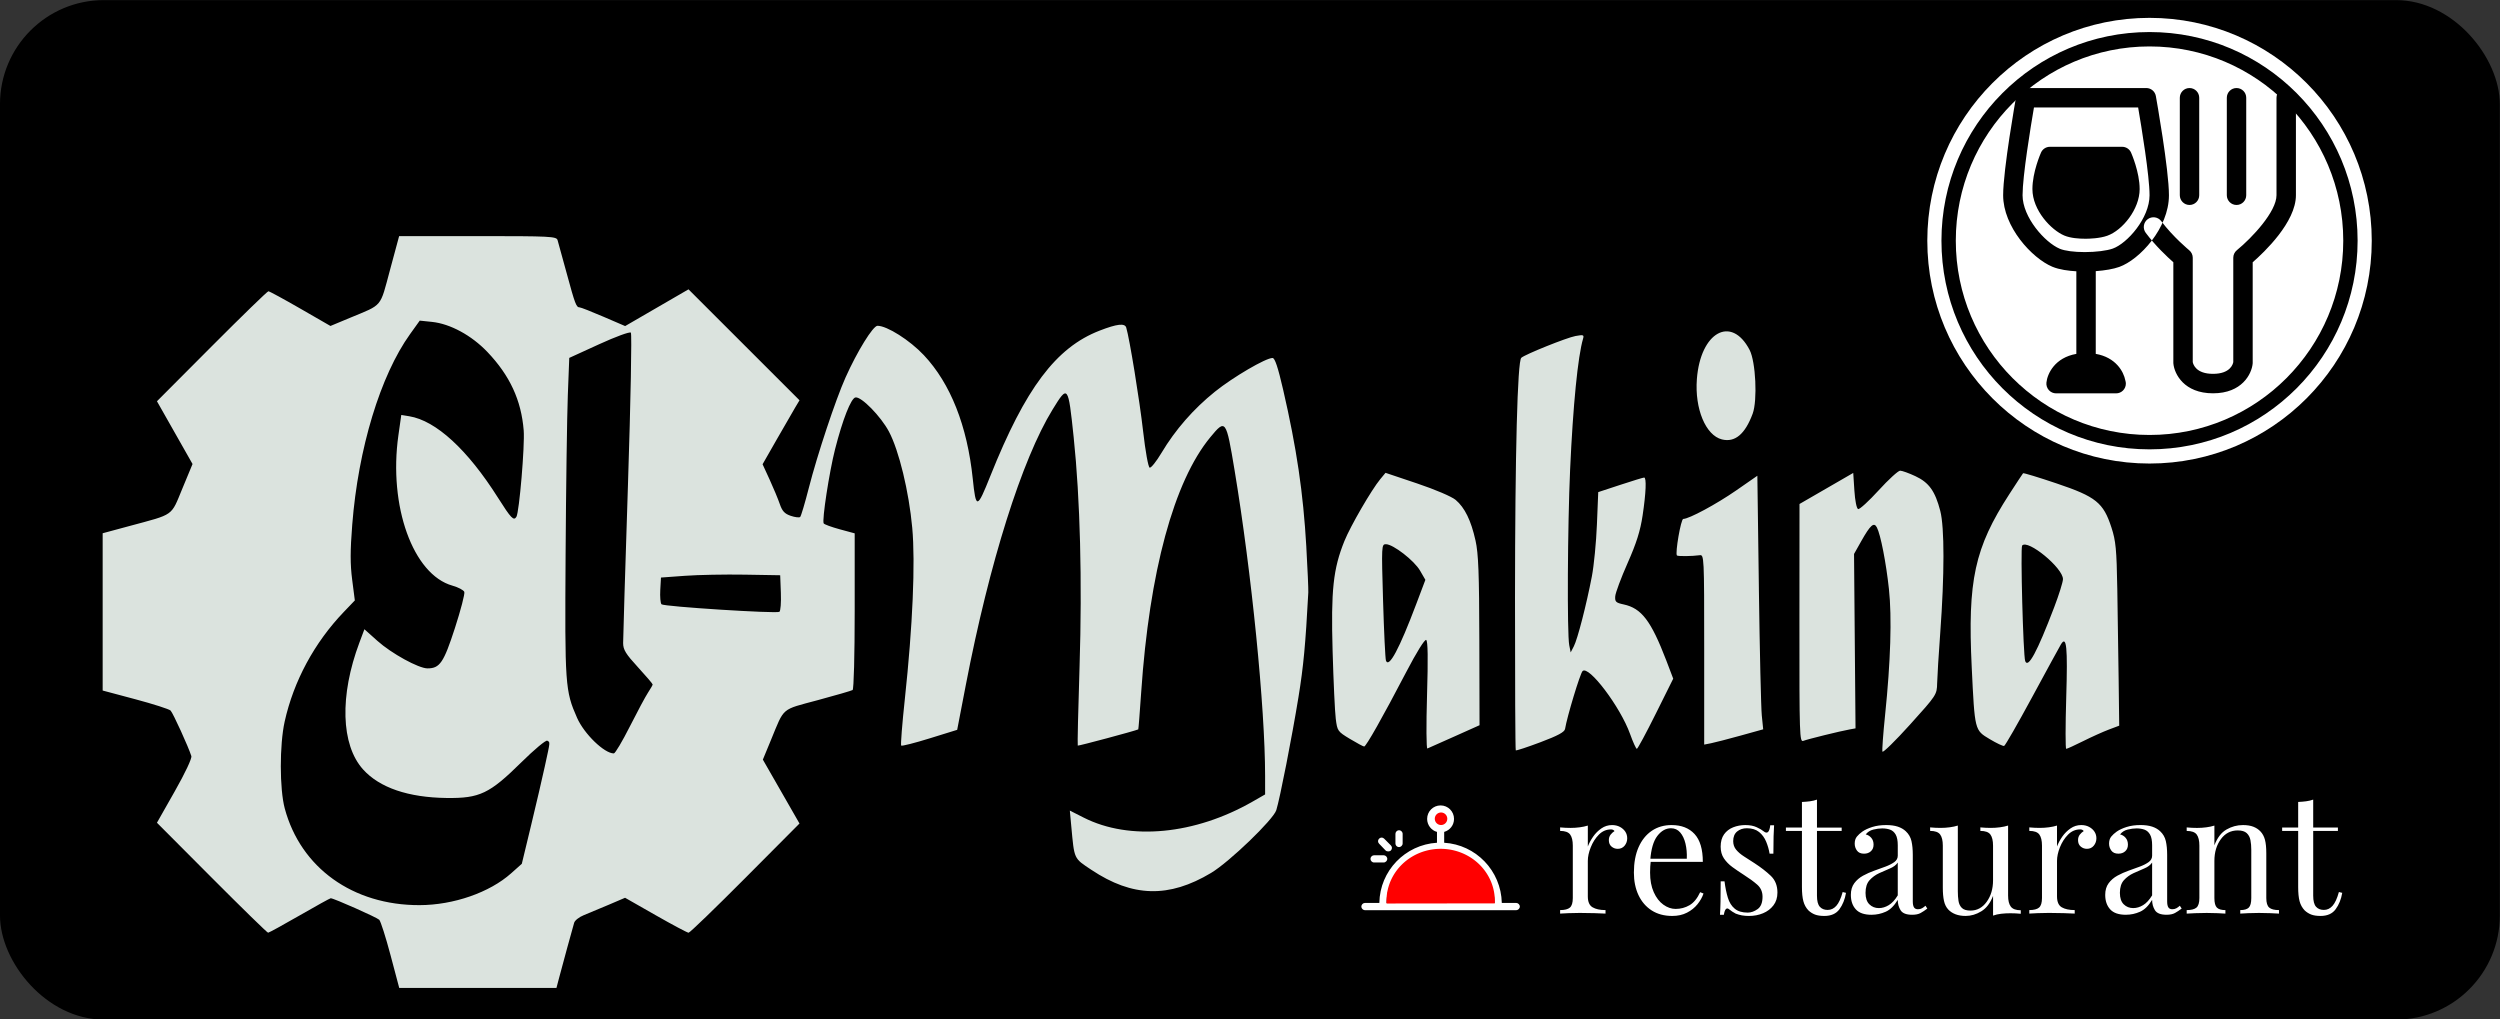 <?xml version="1.0" encoding="UTF-8" standalone="no"?>
<!-- Created with Inkscape (http://www.inkscape.org/) -->

<svg
   width="260mm"
   height="106mm"
   viewBox="0 0 260 106"
   version="1.1"
   id="svg5"
   inkscape:version="1.2.1 (9c6d41e410, 2022-07-14)"
   sodipodi:docname="elMakinaRestaurant.svg"
   xmlns:inkscape="http://www.inkscape.org/namespaces/inkscape"
   xmlns:sodipodi="http://sodipodi.sourceforge.net/DTD/sodipodi-0.dtd"
   xmlns="http://www.w3.org/2000/svg"
   xmlns:svg="http://www.w3.org/2000/svg">
  <rect x="0" y="0" width="260" height="106" fill="#333333" stroke="none"/>
  <sodipodi:namedview
     id="namedview7"
     pagecolor="#ffffff"
     bordercolor="#000000"
     borderopacity="0.25"
     inkscape:showpageshadow="2"
     inkscape:pageopacity="0.0"
     inkscape:pagecheckerboard="0"
     inkscape:deskcolor="#d1d1d1"
     inkscape:document-units="mm"
     showgrid="false"
     inkscape:zoom="0.26459683"
     inkscape:cx="582.01755"
     inkscape:cy="351.47813"
     inkscape:window-width="1304"
     inkscape:window-height="745"
     inkscape:window-x="-8"
     inkscape:window-y="-8"
     inkscape:window-maximized="1"
     inkscape:current-layer="layer1" />
  <defs
     id="defs2" />
  <g
     inkscape:label="Layer 1"
     inkscape:groupmode="layer"
     id="layer1">
    <g
       id="g259"
       transform="matrix(1.447,0,0,1.451,-21.694,-66.71)">
      <g
         id="g1797"
         transform="matrix(0.785,0,0,0.785,-0.729,54.229)">
        <g
           id="g1808"
           transform="translate(16.742,-103.131)">
          <rect
             style="fill:#000000;stroke:#000000;stroke-width:0;stop-color:#000000"
             id="rect1140"
             width="228.88"
             height="93.086"
             x="3.284"
             y="92.626"
             ry="9.509" />
          <path
             style="fill:#dbe3de;stroke-width:0.21"
             d="m 197.139,146.348 c -0.062,-3.577 -0.135,-4.341 -0.533,-5.563 -0.741,-2.275 -1.416,-2.817 -5.02,-4.028 -1.65,-0.555 -3.033,-0.974 -3.072,-0.931 -0.039,0.043 -0.603,0.897 -1.253,1.899 -3.189,4.913 -3.834,7.87 -3.45,15.813 0.281,5.81 0.263,5.737 1.643,6.562 0.629,0.376 1.226,0.657 1.325,0.624 0.1,-0.033 1.255,-2.042 2.568,-4.463 1.313,-2.421 2.495,-4.582 2.627,-4.801 0.523,-0.865 0.63,0.199 0.49,4.859 -0.077,2.569 -0.078,4.671 -7.9e-4,4.671 0.077,0 0.775,-0.317 1.551,-0.704 0.776,-0.387 1.837,-0.863 2.356,-1.058 l 0.945,-0.354 -0.052,-4.19 c -0.029,-2.305 -0.085,-6.056 -0.124,-8.336 z m -5.783,1.732 c -1.561,4.078 -2.385,5.602 -2.648,4.894 -0.184,-0.497 -0.446,-10.347 -0.28,-10.545 0.511,-0.608 3.752,2.054 3.738,3.07 -0.004,0.265 -0.368,1.426 -0.81,2.581 z m -10.423,-8.813 c -0.471,-1.81 -1.036,-2.595 -2.281,-3.175 -0.588,-0.274 -1.215,-0.499 -1.393,-0.5 -0.178,-8e-4 -1.062,0.805 -1.965,1.792 -0.903,0.987 -1.75,1.759 -1.881,1.715 -0.139,-0.046 -0.284,-0.757 -0.344,-1.69 l -0.105,-1.611 -2.46,1.418 -2.46,1.418 -0.007,10.886 c -0.006,10.285 0.013,10.878 0.36,10.74 0.385,-0.153 3.35,-0.882 4.251,-1.045 l 0.525,-0.095 -0.068,-7.962 -0.068,-7.962 0.656,-1.162 c 0.838,-1.485 1.167,-1.774 1.435,-1.262 0.341,0.651 0.844,3.218 1.104,5.629 0.279,2.587 0.156,6.603 -0.352,11.503 -0.177,1.708 -0.286,3.211 -0.243,3.34 0.043,0.129 1.183,-0.985 2.532,-2.476 2.421,-2.674 2.454,-2.725 2.476,-3.76 0.012,-0.577 0.14,-2.656 0.285,-4.618 0.391,-5.305 0.392,-9.627 0.002,-11.122 z m -16.608,7.104 -0.14,-10.316 -1.928,1.335 c -1.817,1.258 -4.33,2.607 -4.856,2.608 -0.214,1.5e-4 -0.757,3.129 -0.58,3.335 0.076,0.088 1.403,0.075 2.077,-0.021 0.414,-0.059 0.42,0.06 0.42,8.615 v 8.675 l 0.63,-0.124 c 0.346,-0.068 1.562,-0.382 2.701,-0.697 l 2.071,-0.574 -0.128,-1.26 c -0.07,-0.693 -0.191,-5.902 -0.268,-11.576 z m -0.849,-21.803 c -1.671,-3.198 -4.503,-1.634 -4.829,2.667 -0.205,2.704 0.806,5.131 2.291,5.502 1.194,0.298 2.121,-0.474 2.817,-2.345 0.452,-1.218 0.283,-4.747 -0.279,-5.824 z m -7.634,28.339 c -1.393,-3.616 -2.261,-4.752 -3.901,-5.103 -0.713,-0.153 -0.804,-0.241 -0.769,-0.743 0.022,-0.313 0.532,-1.677 1.132,-3.029 0.814,-1.834 1.163,-2.94 1.375,-4.349 0.312,-2.074 0.368,-3.464 0.14,-3.464 -0.081,0 -1.059,0.299 -2.175,0.665 l -2.028,0.665 -0.12,2.957 c -0.066,1.626 -0.274,3.759 -0.463,4.741 -0.496,2.576 -1.309,5.722 -1.648,6.375 l -0.292,0.563 -0.132,-0.661 c -0.203,-1.015 -0.153,-10.867 0.081,-16.039 0.265,-5.861 0.709,-10.334 1.185,-11.941 0.105,-0.355 0.035,-0.38 -0.693,-0.247 -0.801,0.146 -4.645,1.688 -4.963,1.99 -0.349,0.332 -0.568,8.668 -0.575,21.93 -0.004,7.607 0.028,13.867 0.07,13.909 0.043,0.043 1.061,-0.291 2.263,-0.742 1.588,-0.596 2.202,-0.926 2.249,-1.209 0.184,-1.121 1.374,-5.045 1.603,-5.283 0.551,-0.574 3.465,3.27 4.351,5.741 0.268,0.746 0.547,1.357 0.62,1.357 0.073,0 0.852,-1.441 1.73,-3.201 0.878,-1.761 1.598,-3.204 1.6,-3.206 0.002,-0.002 -0.285,-0.757 -0.639,-1.675 z m -17.464,-10.945 c -0.407,-1.826 -0.983,-3 -1.817,-3.702 -0.359,-0.302 -1.872,-0.946 -3.525,-1.501 l -2.896,-0.971 -0.483,0.582 c -0.798,0.962 -2.723,4.274 -3.276,5.634 -1.033,2.546 -1.244,4.497 -1.085,10.063 0.079,2.771 0.209,5.552 0.289,6.181 0.141,1.112 0.176,1.161 1.3,1.836 0.635,0.381 1.219,0.694 1.299,0.694 0.177,8e-4 1.683,-2.657 3.836,-6.77 0.968,-1.85 1.711,-3.042 1.844,-2.959 0.154,0.095 0.178,1.665 0.077,5.06 -0.08,2.707 -0.066,4.889 0.033,4.849 0.098,-0.04 1.212,-0.535 2.476,-1.099 l 2.298,-1.026 -0.018,-7.686 c -0.014,-6.209 -0.082,-7.974 -0.351,-9.185 z m -5.414,5.781 c -1.56,4.123 -2.512,5.901 -2.783,5.195 -0.062,-0.162 -0.181,-2.62 -0.265,-5.463 -0.149,-5.058 -0.143,-5.169 0.263,-5.169 0.658,0 2.591,1.494 3.124,2.414 l 0.487,0.84 z m -10.073,-5.188 c -0.287,-4.963 -0.886,-9.008 -2.126,-14.367 -0.474,-2.046 -0.755,-2.886 -0.967,-2.886 -0.623,0 -3.598,1.735 -5.275,3.077 -1.96,1.569 -3.631,3.476 -4.895,5.59 -0.469,0.784 -0.955,1.391 -1.081,1.348 -0.13,-0.043 -0.389,-1.478 -0.599,-3.314 -0.327,-2.866 -1.246,-8.494 -1.547,-9.476 -0.129,-0.421 -0.845,-0.339 -2.447,0.282 -3.987,1.544 -6.781,5.254 -9.996,13.273 -1.216,3.034 -1.316,3.049 -1.609,0.241 -0.504,-4.828 -2.036,-8.689 -4.475,-11.275 -1.289,-1.367 -3.373,-2.685 -4.246,-2.685 -0.411,0 -1.858,2.334 -2.928,4.723 -0.909,2.028 -2.583,7.051 -3.359,10.076 -0.355,1.385 -0.712,2.581 -0.794,2.657 -0.081,0.076 -0.47,0.029 -0.863,-0.104 -0.56,-0.19 -0.778,-0.425 -1.003,-1.078 -0.158,-0.459 -0.577,-1.464 -0.931,-2.233 l -0.644,-1.398 1.306,-2.28 c 0.718,-1.254 1.479,-2.569 1.691,-2.921 l 0.385,-0.64 -5.082,-5.065 -5.082,-5.065 -2.9,1.677 -2.9,1.677 -1.988,-0.853 c -1.093,-0.469 -2.073,-0.853 -2.178,-0.853 -0.308,0 -0.417,-0.287 -1.183,-3.101 -0.4,-1.47 -0.778,-2.838 -0.839,-3.04 -0.103,-0.341 -0.637,-0.367 -7.309,-0.367 h -7.197 l -0.837,3.096 c -0.941,3.48 -0.628,3.106 -3.65,4.361 l -1.801,0.748 -2.757,-1.584 c -1.516,-0.871 -2.832,-1.584 -2.924,-1.584 -0.092,0 -2.425,2.26 -5.185,5.021 l -5.018,5.021 1.629,2.865 1.629,2.865 -0.932,2.241 c -1.066,2.565 -0.701,2.306 -4.83,3.417 l -2.467,0.664 v 7.18 7.18 l 2.991,0.796 c 1.645,0.438 3.098,0.903 3.228,1.033 0.22,0.22 1.658,3.366 1.901,4.159 0.063,0.206 -0.568,1.544 -1.521,3.218 l -1.629,2.865 5.018,5.021 c 2.76,2.762 5.081,5.021 5.158,5.021 0.077,0 1.373,-0.709 2.88,-1.574 1.507,-0.866 2.792,-1.574 2.855,-1.574 0.273,0 4.227,1.75 4.442,1.966 0.13,0.131 0.595,1.584 1.033,3.23 l 0.796,2.991 h 7.198 7.198 l 0.235,-0.892 c 0.293,-1.113 1.232,-4.538 1.386,-5.057 0.063,-0.213 0.46,-0.524 0.882,-0.692 0.422,-0.168 1.445,-0.594 2.273,-0.947 l 1.506,-0.642 2.807,1.596 c 1.544,0.878 2.898,1.596 3.009,1.596 0.111,0 2.441,-2.244 5.178,-4.986 l 4.976,-4.986 -1.677,-2.917 -1.677,-2.917 0.748,-1.806 c 1.25,-3.02 0.885,-2.711 4.268,-3.62 1.656,-0.445 3.096,-0.862 3.201,-0.927 0.109,-0.067 0.191,-3.169 0.191,-7.212 v -7.094 l -1.367,-0.37 c -0.752,-0.204 -1.414,-0.446 -1.471,-0.538 -0.17,-0.275 0.51,-4.696 1.042,-6.776 0.694,-2.712 1.456,-4.646 1.863,-4.726 0.529,-0.104 2.324,1.72 3.07,3.121 0.917,1.72 1.831,5.484 2.132,8.776 0.292,3.197 0.043,8.949 -0.676,15.626 -0.246,2.285 -0.397,4.205 -0.336,4.266 0.061,0.061 1.24,-0.237 2.619,-0.664 l 2.507,-0.775 0.796,-4.121 c 2.149,-11.127 5.137,-20.583 7.938,-25.122 1.408,-2.282 1.428,-2.256 1.932,2.528 0.593,5.631 0.787,13.161 0.54,20.889 -0.127,3.96 -0.201,7.23 -0.166,7.266 0.047,0.047 5.234,-1.34 5.54,-1.481 0.02,-0.009 0.14,-1.528 0.266,-3.374 0.751,-11.022 2.991,-19.266 6.33,-23.3 1.404,-1.696 1.448,-1.636 2.225,3.033 1.553,9.33 2.789,21.664 2.792,27.863 l 7.9e-4,1.716 -1.133,0.648 c -5.294,3.029 -11.263,3.597 -15.472,1.472 l -1.275,-0.644 0.133,1.429 c 0.286,3.064 0.208,2.895 1.843,3.982 3.765,2.503 7.097,2.588 10.96,0.279 1.668,-0.997 5.698,-4.865 5.968,-5.729 0.33,-1.057 1.429,-6.643 2.029,-10.316 0.458,-2.807 0.647,-4.812 0.901,-9.564 0.015,-0.289 -0.067,-2.16 -0.182,-4.159 z m -48.245,5.924 c -0.288,0.178 -10.584,-0.477 -10.793,-0.687 -0.098,-0.098 -0.149,-0.688 -0.114,-1.31 l 0.064,-1.132 2.204,-0.16 c 1.212,-0.088 3.668,-0.135 5.458,-0.105 l 3.254,0.055 0.061,1.609 c 0.034,0.885 -0.027,1.664 -0.135,1.73 z m -12.024,7.367 c -0.229,0.346 -0.978,1.74 -1.666,3.096 -0.687,1.357 -1.348,2.467 -1.468,2.467 -0.873,0 -2.716,-1.779 -3.366,-3.248 -1.092,-2.469 -1.127,-2.964 -1.051,-14.91 0.039,-6.119 0.131,-12.663 0.203,-14.541 l 0.132,-3.415 2.729,-1.244 c 1.533,-0.699 2.809,-1.165 2.911,-1.063 0.102,0.102 -0.013,6.166 -0.265,13.897 -0.246,7.543 -0.445,14.046 -0.442,14.45 0.004,0.609 0.237,0.987 1.358,2.204 0.744,0.808 1.35,1.517 1.347,1.574 -0.003,0.058 -0.193,0.388 -0.422,0.735 z m -9.448,6.718 c -0.226,1.039 -0.794,3.472 -1.262,5.406 l -0.85,3.516 -0.977,0.869 c -1.972,1.754 -5.275,2.899 -8.386,2.906 -6.103,0.015 -10.883,-3.405 -12.342,-8.83 -0.477,-1.773 -0.481,-5.804 -0.008,-7.93 0.823,-3.696 2.719,-7.202 5.412,-10.007 l 1.013,-1.055 -0.243,-1.884 c -0.185,-1.436 -0.184,-2.634 0.005,-5.033 0.548,-6.953 2.575,-13.616 5.294,-17.398 l 0.887,-1.233 1.119,0.116 c 1.67,0.172 3.621,1.228 5.071,2.742 2.057,2.149 3.107,4.411 3.328,7.166 0.11,1.372 -0.406,7.467 -0.668,7.891 -0.244,0.395 -0.491,0.141 -1.683,-1.74 -2.787,-4.396 -5.682,-7.047 -8.13,-7.444 l -0.727,-0.118 -0.264,1.858 c -0.917,6.457 1.338,12.716 4.945,13.726 0.536,0.15 1.027,0.408 1.09,0.572 0.063,0.165 -0.324,1.651 -0.861,3.304 -1.027,3.159 -1.381,3.679 -2.51,3.679 -0.812,0 -3.297,-1.361 -4.585,-2.511 l -1.191,-1.063 -0.455,1.21 c -1.825,4.847 -1.696,9.344 0.332,11.589 1.507,1.668 4.135,2.564 7.648,2.608 3.028,0.038 3.932,-0.392 6.84,-3.254 1.194,-1.175 2.253,-2.055 2.379,-1.978 0.271,0.167 0.288,-0.016 -0.221,2.32 z"
             id="path368-3"
             sodipodi:nodetypes="csssssssssssssccccssscscscsssccccsscccssssssssccccssssscssccscssssscssssssccsscssssscsssssssccccsscsscsscssssscsccssssscscssssssssssssssscsscsscccccssssscsscssscccsscccsssscsssssscccsssscssscccsssscssssssssscsssssssssccsscssssscccssscsscssssssssscssssssscscscssscscscsssssscsssssscssssscc" />
        </g>
      </g>
      <g
         id="g1463"
         transform="matrix(0.649,0,0,0.649,58.453,59.77)">
        <circle
           cx="171.082"
           cy="5.327"
           fill="#5e1914"
           stroke="transparent"
           stroke-width="0"
           fill-opacity="1"
           data-fill-palette-color="accent"
           id="ellipse265"
           r="24.61"
           style="fill:#ffffff" />
        <g
           id="g1805">
          <path
             d="m 180.716,1.381 c -0.593,0 -1.075,-0.481 -1.075,-1.075 V -10.458 c 0,-0.594 0.482,-1.075 1.075,-1.075 0.594,0 1.075,0.481 1.075,1.075 V 0.306 c -3.7e-4,0.594 -0.481,1.075 -1.075,1.075 z m -5.206,0 c -0.593,0 -1.075,-0.481 -1.075,-1.075 V -10.458 c 0,-0.594 0.482,-1.075 1.075,-1.075 0.594,0 1.075,0.481 1.075,1.075 V 0.306 c -3.6e-4,0.594 -0.481,1.075 -1.075,1.075 z m 2.603,20.8 c -3.21,0 -4.275,-2.137 -4.388,-3.267 -0.004,-0.036 -0.006,-0.073 -0.006,-0.108 V 7.707 c -0.65,-0.571 -1.975,-1.802 -3.058,-3.25 -0.355,-0.476 -0.258,-1.149 0.217,-1.504 0.477,-0.354 1.149,-0.257 1.504,0.217 1.302,1.742 3.073,3.193 3.089,3.208 0.251,0.204 0.397,0.51 0.397,0.833 V 18.731 c 0.051,0.269 0.372,1.3 2.244,1.3 1.919,0 2.206,-1.075 2.245,-1.295 V 7.211 c 0,-0.323 0.145,-0.629 0.396,-0.834 1.697,-1.384 4.39,-4.256 4.39,-6.07 V -10.458 c 0,-0.594 0.482,-1.075 1.076,-1.075 0.593,0 1.075,0.481 1.075,1.075 V 0.306 c 0,2.976 -3.521,6.304 -4.787,7.403 V 18.806 c 0,0.035 -0.002,0.072 -0.005,0.108 -0.114,1.13 -1.178,3.267 -4.388,3.267 z M 163.964,5.11 v 0 c -0.673,0 -1.621,-0.06 -2.319,-0.352 -1.443,-0.604 -3.532,-2.779 -3.532,-5.134 0,-1.876 0.914,-3.944 0.953,-4.031 0.173,-0.387 0.557,-0.636 0.981,-0.636 h 8.007 c 0.424,0 0.809,0.249 0.982,0.637 0.038,0.087 0.952,2.155 0.952,4.031 0,2.219 -1.893,4.552 -3.585,5.154 -0.843,0.3 -1.987,0.332 -2.44,0.332 z m 3.767,3.113 c 2.242,-0.798 5.501,-4.278 5.501,-7.917 0,-2.842 -1.391,-10.624 -1.449,-10.954 -0.093,-0.512 -0.538,-0.885 -1.058,-0.885 h -13.346 c -0.52,0 -0.966,0.373 -1.058,0.885 -0.058,0.33 -1.449,8.112 -1.449,10.954 0,3.481 3.172,6.944 5.446,7.896 0.782,0.327 1.814,0.456 2.66,0.504 v 9.121 c -2.379,0.416 -3.214,2.184 -3.314,3.176 -0.031,0.302 0.069,0.603 0.272,0.829 0.203,0.225 0.493,0.354 0.797,0.354 h 6.639 c 0.005,9.71e-4 0.011,9.71e-4 0.014,0 0.594,0 1.075,-0.481 1.075,-1.075 0,-0.117 -0.018,-0.23 -0.053,-0.336 -0.195,-1.015 -1.074,-2.564 -3.28,-2.949 V 8.69 c 1.028,-0.073 1.955,-0.236 2.605,-0.467 z M 161.148,6.219 c -1.662,-0.695 -4.127,-3.484 -4.127,-5.913 0,-2.119 0.895,-7.549 1.262,-9.69 h 11.538 c 0.367,2.14 1.263,7.57 1.263,9.69 0,2.535 -2.471,5.322 -4.073,5.892 -0.661,0.235 -1.88,0.387 -3.104,0.387 -1.18,0 -2.211,-0.136 -2.759,-0.366 z"
             style="fill:#000000;stroke-width:0.363"
             id="path2111"
             inkscape:label="path2111" />
        </g>
        <path
           d="m 111.556,69.864 v 0 c 0.333,0 0.626,0.068 0.88,0.203 0.251,0.136 0.449,0.311 0.592,0.525 0.14,0.217 0.211,0.461 0.211,0.732 v 0 c 0,0.308 -0.095,0.579 -0.285,0.813 -0.192,0.234 -0.449,0.351 -0.769,0.351 v 0 c -0.259,0 -0.487,-0.084 -0.684,-0.251 -0.197,-0.165 -0.296,-0.402 -0.296,-0.71 v 0 c 0,-0.234 0.064,-0.435 0.192,-0.603 0.131,-0.165 0.276,-0.297 0.436,-0.396 v 0 c -0.086,-0.123 -0.216,-0.185 -0.388,-0.185 v 0 c -0.518,0 -0.967,0.193 -1.349,0.58 -0.382,0.389 -0.68,0.855 -0.895,1.398 -0.217,0.542 -0.325,1.041 -0.325,1.497 v 0 3.919 c 0,0.604 0.176,1.007 0.529,1.209 0.35,0.205 0.827,0.307 1.431,0.307 v 0 0.388 c -0.283,-0.012 -0.684,-0.028 -1.202,-0.048 -0.518,-0.017 -1.066,-0.026 -1.645,-0.026 v 0 c -0.419,0 -0.834,0.009 -1.246,0.026 -0.414,0.02 -0.726,0.036 -0.935,0.048 v 0 -0.388 c 0.505,0 0.866,-0.092 1.083,-0.277 0.214,-0.185 0.322,-0.536 0.322,-1.054 v 0 -5.786 c 0,-0.555 -0.099,-0.965 -0.296,-1.231 -0.197,-0.264 -0.567,-0.396 -1.109,-0.396 v 0 -0.388 c 0.394,0.037 0.776,0.056 1.146,0.056 v 0 c 0.357,0 0.7,-0.022 1.028,-0.067 0.325,-0.042 0.624,-0.106 0.895,-0.192 v 0 2.311 c 0.136,-0.357 0.33,-0.718 0.584,-1.083 0.251,-0.362 0.556,-0.667 0.913,-0.913 0.357,-0.246 0.752,-0.37 1.183,-0.37 z m 6.599,0 v 0 c 1.085,0 1.931,0.329 2.54,0.987 0.611,0.661 0.917,1.687 0.917,3.08 v 0 h -6.526 l -0.018,-0.351 h 4.769 c 0.025,-0.604 -0.025,-1.162 -0.148,-1.675 -0.123,-0.51 -0.318,-0.919 -0.584,-1.227 -0.264,-0.308 -0.605,-0.462 -1.024,-0.462 v 0 c -0.567,0 -1.07,0.283 -1.508,0.85 -0.436,0.567 -0.698,1.467 -0.784,2.699 v 0 l 0.056,0.074 c -0.025,0.185 -0.043,0.388 -0.056,0.61 -0.012,0.222 -0.018,0.444 -0.018,0.665 v 0 c 0,0.838 0.136,1.559 0.407,2.163 0.271,0.604 0.625,1.062 1.061,1.375 0.439,0.315 0.892,0.473 1.361,0.473 v 0 c 0.555,0 1.066,-0.136 1.534,-0.407 0.468,-0.271 0.863,-0.752 1.183,-1.442 v 0 l 0.37,0.148 c -0.136,0.407 -0.357,0.801 -0.665,1.183 -0.308,0.382 -0.696,0.693 -1.165,0.932 -0.468,0.242 -1.011,0.362 -1.627,0.362 v 0 c -0.887,0 -1.649,-0.203 -2.285,-0.61 -0.633,-0.407 -1.12,-0.971 -1.46,-1.693 -0.338,-0.72 -0.507,-1.548 -0.507,-2.485 v 0 c 0,-1.085 0.173,-2.019 0.518,-2.802 0.345,-0.781 0.832,-1.385 1.46,-1.812 0.629,-0.424 1.362,-0.636 2.2,-0.636 z m 8.171,0 v 0 c 0.493,0 0.911,0.08 1.253,0.24 0.348,0.16 0.601,0.308 0.762,0.444 v 0 c 0.407,0.333 0.653,0.111 0.739,-0.665 v 0 h 0.425 c -0.025,0.345 -0.043,0.754 -0.056,1.227 -0.015,0.476 -0.022,1.114 -0.022,1.915 v 0 h -0.421 c -0.074,-0.456 -0.201,-0.9 -0.381,-1.331 -0.177,-0.431 -0.439,-0.786 -0.784,-1.065 -0.345,-0.276 -0.795,-0.414 -1.349,-0.414 v 0 c -0.431,0 -0.792,0.12 -1.083,0.359 -0.288,0.242 -0.433,0.596 -0.433,1.065 v 0 c 0,0.37 0.111,0.688 0.333,0.954 0.219,0.264 0.509,0.51 0.869,0.739 0.357,0.227 0.746,0.476 1.165,0.747 v 0 c 0.702,0.456 1.3,0.918 1.793,1.386 0.493,0.468 0.739,1.085 0.739,1.849 v 0 c 0,0.567 -0.149,1.041 -0.447,1.423 -0.293,0.382 -0.678,0.672 -1.154,0.869 -0.473,0.197 -0.993,0.296 -1.56,0.296 v 0 c -0.271,0 -0.527,-0.021 -0.769,-0.063 -0.239,-0.044 -0.47,-0.11 -0.691,-0.196 v 0 c -0.123,-0.062 -0.25,-0.136 -0.381,-0.222 -0.128,-0.086 -0.254,-0.179 -0.377,-0.277 v 0 c -0.123,-0.099 -0.235,-0.096 -0.336,0.007 -0.096,0.106 -0.169,0.313 -0.218,0.621 v 0 h -0.429 c 0.027,-0.394 0.047,-0.875 0.059,-1.442 0.012,-0.567 0.018,-1.319 0.018,-2.255 v 0 h 0.425 c 0.086,0.69 0.21,1.294 0.37,1.812 0.158,0.518 0.41,0.921 0.758,1.209 0.345,0.291 0.826,0.436 1.442,0.436 v 0 c 0.37,0 0.736,-0.129 1.098,-0.388 0.362,-0.259 0.543,-0.715 0.543,-1.368 v 0 c 0,-0.542 -0.196,-0.986 -0.588,-1.331 -0.394,-0.345 -0.893,-0.709 -1.497,-1.091 v 0 c -0.444,-0.283 -0.86,-0.567 -1.25,-0.85 -0.387,-0.283 -0.701,-0.604 -0.943,-0.961 -0.239,-0.357 -0.359,-0.789 -0.359,-1.294 v 0 c 0,-0.555 0.126,-1.008 0.377,-1.361 0.251,-0.35 0.588,-0.609 1.009,-0.776 0.419,-0.165 0.869,-0.248 1.349,-0.248 z m 7.927,-2.81 v 0 3.087 h 2.736 v 0.37 h -2.736 v 7.154 c 0,0.579 0.105,0.986 0.314,1.22 0.209,0.234 0.499,0.351 0.869,0.351 v 0 c 0.37,0 0.69,-0.152 0.961,-0.455 0.271,-0.301 0.505,-0.808 0.702,-1.523 v 0 l 0.37,0.092 c -0.123,0.715 -0.366,1.319 -0.728,1.812 -0.365,0.493 -0.923,0.739 -1.675,0.739 v 0 c -0.419,0 -0.764,-0.052 -1.035,-0.155 -0.271,-0.106 -0.511,-0.258 -0.721,-0.455 v 0 c -0.271,-0.283 -0.458,-0.622 -0.562,-1.017 -0.106,-0.394 -0.159,-0.918 -0.159,-1.571 v 0 -6.193 h -1.775 v -0.37 h 1.775 v -2.828 c 0.308,-0.012 0.604,-0.037 0.887,-0.074 0.283,-0.037 0.542,-0.099 0.776,-0.185 z m 6.045,12.718 v 0 c -0.801,0 -1.383,-0.201 -1.745,-0.603 -0.365,-0.399 -0.547,-0.932 -0.547,-1.597 v 0 c 0,-0.518 0.127,-0.946 0.381,-1.287 0.251,-0.338 0.574,-0.615 0.969,-0.832 0.394,-0.214 0.811,-0.399 1.25,-0.555 0.436,-0.153 0.852,-0.303 1.246,-0.451 0.394,-0.148 0.718,-0.314 0.972,-0.499 0.251,-0.185 0.377,-0.419 0.377,-0.702 v 0 -1.146 c 0,-0.518 -0.076,-0.912 -0.229,-1.183 -0.155,-0.271 -0.362,-0.454 -0.621,-0.547 -0.259,-0.091 -0.548,-0.137 -0.869,-0.137 v 0 c -0.308,0 -0.637,0.043 -0.987,0.129 -0.352,0.086 -0.633,0.265 -0.843,0.536 v 0 c 0.234,0.049 0.437,0.173 0.61,0.37 0.173,0.197 0.259,0.45 0.259,0.758 v 0 c 0,0.308 -0.099,0.551 -0.296,0.728 -0.197,0.18 -0.45,0.27 -0.758,0.27 v 0 c -0.357,0 -0.619,-0.113 -0.784,-0.34 -0.168,-0.229 -0.251,-0.486 -0.251,-0.769 v 0 c 0,-0.32 0.08,-0.579 0.24,-0.776 0.16,-0.197 0.364,-0.382 0.61,-0.555 v 0 c 0.283,-0.197 0.651,-0.367 1.102,-0.51 0.449,-0.14 0.956,-0.211 1.523,-0.211 v 0 c 0.505,0 0.937,0.058 1.294,0.174 0.357,0.118 0.653,0.288 0.887,0.51 v 0 c 0.32,0.296 0.53,0.656 0.629,1.08 0.099,0.426 0.148,0.935 0.148,1.527 v 0 5.139 c 0,0.296 0.043,0.514 0.129,0.654 0.086,0.143 0.234,0.214 0.444,0.214 v 0 c 0.173,0 0.324,-0.037 0.455,-0.111 0.128,-0.074 0.254,-0.166 0.377,-0.277 v 0 l 0.203,0.314 c -0.259,0.197 -0.505,0.36 -0.739,0.488 -0.234,0.131 -0.548,0.196 -0.943,0.196 v 0 c -0.641,0 -1.066,-0.166 -1.276,-0.499 -0.21,-0.333 -0.314,-0.715 -0.314,-1.146 v 0 c -0.394,0.653 -0.84,1.091 -1.338,1.312 -0.5,0.222 -1.022,0.333 -1.564,0.333 z m 0.813,-0.739 v 0 c 0.37,0 0.733,-0.108 1.091,-0.325 0.357,-0.214 0.69,-0.574 0.998,-1.08 v 0 -3.623 c -0.185,0.271 -0.471,0.487 -0.858,0.647 -0.389,0.16 -0.79,0.335 -1.202,0.525 -0.414,0.192 -0.769,0.451 -1.065,0.776 -0.296,0.328 -0.444,0.794 -0.444,1.398 v 0 c 0,0.567 0.142,0.988 0.425,1.264 0.283,0.279 0.635,0.418 1.054,0.418 z m 14.308,-9.114 v 0 7.727 c 0,0.555 0.101,0.964 0.303,1.227 0.205,0.266 0.572,0.399 1.102,0.399 v 0 0.388 c -0.382,-0.037 -0.764,-0.056 -1.146,-0.056 v 0 c -0.357,0 -0.7,0.018 -1.028,0.056 -0.325,0.037 -0.624,0.105 -0.895,0.203 v 0 -2.181 c -0.308,0.801 -0.743,1.37 -1.305,1.708 -0.559,0.34 -1.135,0.51 -1.727,0.51 v 0 c -0.431,0 -0.807,-0.062 -1.128,-0.185 -0.32,-0.123 -0.585,-0.296 -0.795,-0.518 v 0 c -0.234,-0.246 -0.394,-0.567 -0.481,-0.961 -0.086,-0.394 -0.129,-0.881 -0.129,-1.46 v 0 -4.64 c 0,-0.555 -0.099,-0.965 -0.296,-1.231 -0.197,-0.264 -0.567,-0.396 -1.109,-0.396 v 0 -0.388 c 0.394,0.037 0.776,0.056 1.146,0.056 v 0 c 0.357,0 0.699,-0.022 1.024,-0.067 0.328,-0.042 0.627,-0.106 0.898,-0.192 v 0 7.265 c 0,0.382 0.025,0.733 0.074,1.054 0.049,0.32 0.173,0.579 0.37,0.776 0.197,0.197 0.518,0.296 0.961,0.296 v 0 c 0.727,0 1.325,-0.324 1.793,-0.972 0.468,-0.646 0.702,-1.437 0.702,-2.374 v 0 -3.827 c 0,-0.555 -0.099,-0.965 -0.296,-1.231 -0.197,-0.264 -0.567,-0.396 -1.109,-0.396 v 0 -0.388 c 0.394,0.037 0.776,0.056 1.146,0.056 v 0 c 0.357,0 0.699,-0.022 1.024,-0.067 0.328,-0.042 0.627,-0.106 0.898,-0.192 z m 8.097,-0.056 v 0 c 0.333,0 0.625,0.068 0.876,0.203 0.254,0.136 0.451,0.311 0.592,0.525 0.143,0.217 0.214,0.461 0.214,0.732 v 0 c 0,0.308 -0.096,0.579 -0.288,0.813 -0.19,0.234 -0.445,0.351 -0.765,0.351 v 0 c -0.259,0 -0.487,-0.084 -0.684,-0.251 -0.197,-0.165 -0.296,-0.402 -0.296,-0.71 v 0 c 0,-0.234 0.064,-0.435 0.192,-0.603 0.131,-0.165 0.276,-0.297 0.436,-0.396 v 0 c -0.086,-0.123 -0.216,-0.185 -0.388,-0.185 v 0 c -0.518,0 -0.967,0.194 -1.349,0.58 -0.382,0.389 -0.682,0.855 -0.898,1.398 -0.214,0.542 -0.322,1.041 -0.322,1.497 v 0 3.919 c 0,0.604 0.175,1.007 0.525,1.209 0.352,0.205 0.831,0.307 1.435,0.307 v 0 0.388 c -0.283,-0.012 -0.684,-0.028 -1.202,-0.048 -0.518,-0.017 -1.066,-0.026 -1.645,-0.026 v 0 c -0.419,0 -0.836,0.009 -1.25,0.026 -0.412,0.02 -0.722,0.036 -0.932,0.048 v 0 -0.388 c 0.505,0 0.865,-0.092 1.08,-0.277 0.217,-0.185 0.325,-0.536 0.325,-1.054 v 0 -5.786 c 0,-0.555 -0.099,-0.965 -0.296,-1.231 -0.197,-0.264 -0.567,-0.396 -1.109,-0.396 v 0 -0.388 c 0.394,0.037 0.776,0.056 1.146,0.056 v 0 c 0.357,0 0.699,-0.022 1.024,-0.067 0.328,-0.042 0.627,-0.106 0.898,-0.192 v 0 2.311 c 0.136,-0.357 0.329,-0.718 0.58,-1.083 0.254,-0.362 0.559,-0.667 0.917,-0.913 0.357,-0.246 0.752,-0.37 1.183,-0.37 z m 4.951,9.908 v 0 c -0.801,0 -1.383,-0.201 -1.745,-0.603 -0.365,-0.399 -0.547,-0.932 -0.547,-1.597 v 0 c 0,-0.518 0.127,-0.946 0.381,-1.287 0.251,-0.338 0.574,-0.615 0.969,-0.832 0.394,-0.214 0.811,-0.399 1.25,-0.555 0.436,-0.153 0.852,-0.303 1.246,-0.451 0.394,-0.148 0.718,-0.314 0.972,-0.499 0.251,-0.185 0.377,-0.419 0.377,-0.702 v 0 -1.146 c 0,-0.518 -0.076,-0.912 -0.229,-1.183 -0.155,-0.271 -0.362,-0.454 -0.621,-0.547 -0.259,-0.091 -0.548,-0.137 -0.869,-0.137 v 0 c -0.308,0 -0.637,0.043 -0.987,0.129 -0.352,0.086 -0.633,0.265 -0.843,0.536 v 0 c 0.234,0.049 0.438,0.173 0.61,0.37 0.173,0.197 0.259,0.45 0.259,0.758 v 0 c 0,0.308 -0.099,0.551 -0.296,0.728 -0.197,0.18 -0.45,0.27 -0.758,0.27 v 0 c -0.357,0 -0.619,-0.113 -0.784,-0.34 -0.168,-0.229 -0.251,-0.486 -0.251,-0.769 v 0 c 0,-0.32 0.08,-0.579 0.24,-0.776 0.16,-0.197 0.364,-0.382 0.61,-0.555 v 0 c 0.283,-0.197 0.651,-0.367 1.102,-0.51 0.449,-0.141 0.956,-0.211 1.523,-0.211 v 0 c 0.505,0 0.937,0.058 1.294,0.174 0.357,0.118 0.653,0.288 0.887,0.51 v 0 c 0.32,0.296 0.53,0.656 0.629,1.08 0.099,0.426 0.148,0.935 0.148,1.527 v 0 5.139 c 0,0.296 0.043,0.514 0.129,0.654 0.086,0.143 0.234,0.214 0.444,0.214 v 0 c 0.173,0 0.324,-0.037 0.455,-0.111 0.128,-0.074 0.254,-0.166 0.377,-0.277 v 0 l 0.203,0.314 c -0.259,0.197 -0.505,0.36 -0.739,0.488 -0.234,0.131 -0.548,0.196 -0.943,0.196 v 0 c -0.641,0 -1.066,-0.166 -1.276,-0.499 -0.209,-0.333 -0.314,-0.715 -0.314,-1.146 v 0 c -0.394,0.653 -0.84,1.091 -1.338,1.312 -0.5,0.222 -1.022,0.333 -1.564,0.333 z m 0.813,-0.739 v 0 c 0.37,0 0.733,-0.108 1.091,-0.325 0.357,-0.214 0.69,-0.574 0.998,-1.08 v 0 -3.623 c -0.185,0.271 -0.471,0.487 -0.858,0.647 -0.389,0.16 -0.79,0.335 -1.202,0.525 -0.414,0.192 -0.769,0.451 -1.065,0.776 -0.296,0.328 -0.444,0.794 -0.444,1.398 v 0 c 0,0.567 0.142,0.988 0.425,1.264 0.283,0.279 0.635,0.418 1.054,0.418 z m 12.127,-9.169 v 0 c 0.468,0 0.86,0.062 1.176,0.185 0.313,0.123 0.574,0.296 0.784,0.518 v 0 c 0.234,0.246 0.401,0.555 0.499,0.924 0.099,0.37 0.148,0.869 0.148,1.497 v 0 4.936 c 0,0.518 0.108,0.869 0.325,1.054 0.214,0.185 0.574,0.277 1.08,0.277 v 0 0.388 c -0.21,-0.012 -0.53,-0.028 -0.961,-0.048 -0.431,-0.017 -0.85,-0.026 -1.257,-0.026 v 0 c -0.407,0 -0.804,0.009 -1.19,0.026 -0.389,0.02 -0.683,0.036 -0.88,0.048 v 0 -0.388 c 0.444,0 0.758,-0.092 0.943,-0.277 0.185,-0.185 0.277,-0.536 0.277,-1.054 v 0 -5.342 c 0,-0.382 -0.031,-0.733 -0.092,-1.054 -0.062,-0.32 -0.2,-0.579 -0.414,-0.776 -0.217,-0.197 -0.547,-0.296 -0.991,-0.296 v 0 c -0.776,0 -1.401,0.323 -1.874,0.969 -0.476,0.648 -0.714,1.447 -0.714,2.396 v 0 4.104 c 0,0.518 0.092,0.869 0.277,1.054 0.185,0.185 0.499,0.277 0.943,0.277 v 0 0.388 c -0.197,-0.012 -0.489,-0.028 -0.876,-0.048 -0.389,-0.017 -0.787,-0.026 -1.194,-0.026 v 0 c -0.407,0 -0.826,0.009 -1.257,0.026 -0.431,0.02 -0.752,0.036 -0.961,0.048 v 0 -0.388 c 0.505,0 0.866,-0.092 1.083,-0.277 0.214,-0.185 0.322,-0.536 0.322,-1.054 v 0 -5.786 c 0,-0.555 -0.099,-0.965 -0.296,-1.231 -0.197,-0.264 -0.567,-0.396 -1.109,-0.396 v 0 -0.388 c 0.394,0.037 0.776,0.056 1.146,0.056 v 0 c 0.357,0 0.7,-0.022 1.028,-0.067 0.325,-0.042 0.624,-0.106 0.895,-0.192 v 0 2.181 c 0.32,-0.838 0.768,-1.421 1.342,-1.749 0.572,-0.325 1.172,-0.488 1.801,-0.488 z m 7.801,-2.81 v 0 3.087 h 2.736 v 0.37 h -2.736 v 7.154 c 0,0.579 0.105,0.986 0.314,1.22 0.21,0.234 0.499,0.351 0.869,0.351 v 0 c 0.37,0 0.69,-0.152 0.961,-0.455 0.271,-0.301 0.505,-0.808 0.702,-1.523 v 0 l 0.37,0.092 c -0.123,0.715 -0.367,1.319 -0.732,1.812 -0.362,0.493 -0.919,0.739 -1.671,0.739 v 0 c -0.419,0 -0.764,-0.052 -1.035,-0.155 -0.271,-0.106 -0.511,-0.258 -0.721,-0.455 v 0 c -0.271,-0.283 -0.46,-0.622 -0.566,-1.017 -0.104,-0.394 -0.155,-0.918 -0.155,-1.571 v 0 -6.193 h -1.775 v -0.37 h 1.775 v -2.828 c 0.308,-0.012 0.604,-0.037 0.887,-0.074 0.283,-0.037 0.542,-0.099 0.776,-0.185 z"
           style="fill:#ffffff;stroke-width:0.325"
           id="path1473" />
        <path
           d="m 86.48,72.667 c 0.08,0.08 0.186,0.106 0.293,0.106 0.106,0 0.213,-0.027 0.293,-0.106 0.16,-0.16 0.16,-0.399 0,-0.558 l -0.745,-0.745 c -0.16,-0.16 -0.399,-0.16 -0.558,0 -0.16,0.16 -0.16,0.399 0,0.558 z m -1.276,1.33 h 1.064 c 0.213,0 0.399,-0.186 0.399,-0.399 0,-0.213 -0.186,-0.399 -0.399,-0.399 h -1.064 c -0.213,0 -0.399,0.186 -0.399,0.399 0,0.213 0.186,0.399 0.399,0.399 z m 2.766,-1.702 c 0.213,0 0.399,-0.186 0.399,-0.399 v -1.064 c 0,-0.213 -0.186,-0.399 -0.399,-0.399 -0.213,0 -0.399,0.186 -0.399,0.399 v 1.064 c 0,0.213 0.16,0.399 0.399,0.399 z m 12.977,6.169 h -1.596 c -0.08,-3.563 -2.872,-6.435 -6.382,-6.648 V 70.619 c 0.638,-0.186 1.09,-0.745 1.09,-1.436 0,-0.824 -0.665,-1.489 -1.489,-1.489 -0.824,0 -1.489,0.665 -1.489,1.489 0,0.691 0.479,1.276 1.09,1.436 v 1.197 c -3.51,0.213 -6.329,3.085 -6.382,6.648 h -1.596 c -0.213,0 -0.399,0.186 -0.399,0.399 0,0.213 0.186,0.399 0.399,0.399 h 16.753 c 0.213,0 0.399,-0.186 0.399,-0.399 0,-0.213 -0.186,-0.399 -0.399,-0.399 z m -8.377,-5.85 c 3.271,0 5.93,2.606 5.983,5.85 H 86.586 c 0.053,-3.244 2.712,-5.85 5.983,-5.85 z"
           style="fill:#ffffff;stroke-width:0.194"
           id="path1775"
           sodipodi:nodetypes="csssssccssssssssssssssscccssscccsssssssccs" />
        <circle
           style="fill:none;stroke:#000000;stroke-width:1.589;stroke-dasharray:none;stop-color:#000000"
           id="path1540"
           cx="171.082"
           cy="5.327"
           r="22.249" />
      </g>
      <circle
         style="fill:#ff0000;stroke:none;stroke-width:2.106;stroke-dasharray:none;stop-color:#000000"
         id="path1859"
         cx="118.564"
         cy="104.659"
         r="0.45" />
      <path
         style="fill:#ff0000;fill-opacity:1;stroke:none;stroke-width:2.651;stroke-dasharray:none;stop-color:#000000"
         id="path1913"
         sodipodi:type="arc"
         sodipodi:cx="-118.53718"
         sodipodi:cy="-110.54442"
         sodipodi:rx="3.8931966"
         sodipodi:ry="3.7300258"
         sodipodi:start="6.232414"
         sodipodi:end="3.1898131"
         sodipodi:open="true"
         sodipodi:arc-type="arc"
         d="m -114.649,-110.734 a 3.893,3.73 0 0 1 -1.882,3.386 3.893,3.73 0 0 1 -4.004,0.005 3.893,3.73 0 0 1 -1.891,-3.381"
         transform="scale(-1)" />
    </g>
  </g>
</svg>
